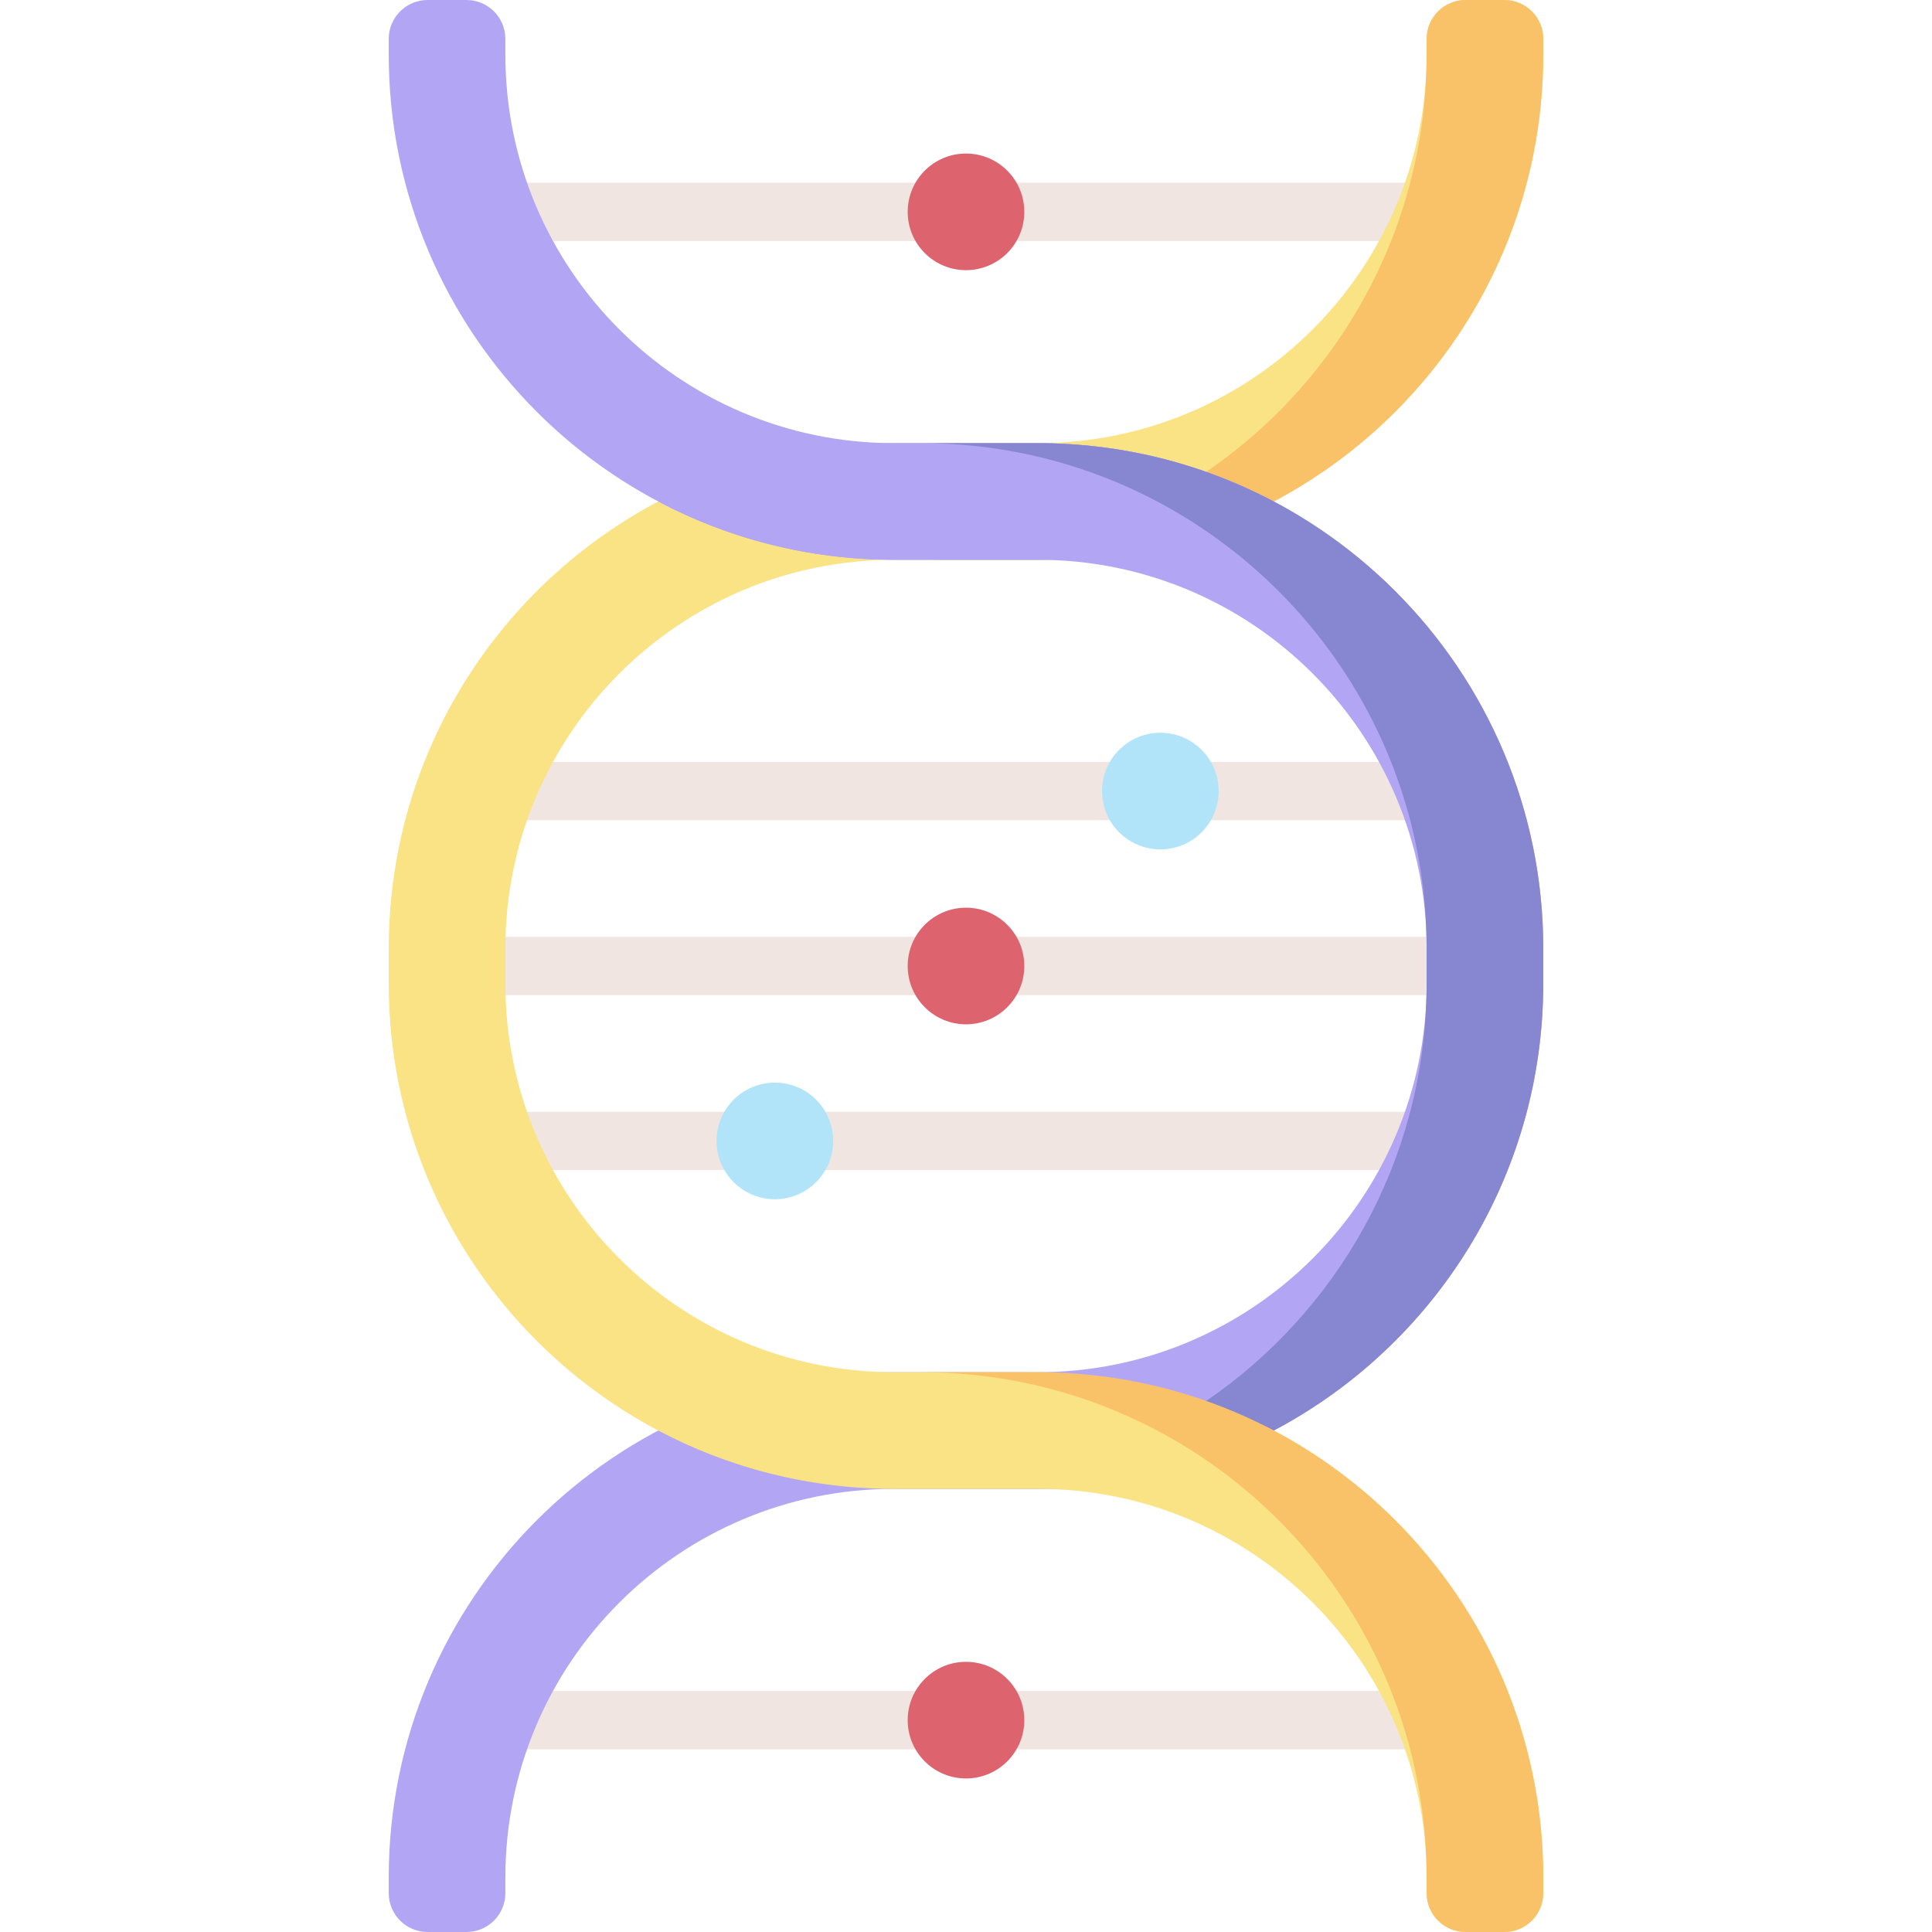 <svg id="Capa_1" enable-background="new 0 0 512 512" height="512" viewBox="0 0 512 512" width="512" xmlns="http://www.w3.org/2000/svg"><g><g fill="#f0e5e0"><path d="m245.183 463.581h-113.835c-4.267 0-7.726-3.459-7.726-7.726s3.459-7.726 7.726-7.726h113.835c4.267 0 2.575 3.459 2.575 7.726s1.692 7.726-2.575 7.726z"/><path d="m384.773 463.581h-115.724c-4.267 0-3.606-3.459-3.606-7.726s-.661-7.726 3.606-7.726h115.724c4.267 0 7.726 3.459 7.726 7.726s-3.459 7.726-7.726 7.726z"/><path d="m194.533 310.085h-60.266c-4.267 0-7.726-3.459-7.726-7.726s3.459-7.726 7.726-7.726h60.266c4.267 0 2.575 3.459 2.575 7.726 0 4.266 1.692 7.726-2.575 7.726z"/><path d="m378.076 310.085h-160.88c-4.267 0-3.606-3.459-3.606-7.726s-.661-7.726 3.606-7.726h160.88c4.267 0 7.726 3.459 7.726 7.726.001 4.266-3.458 7.726-7.726 7.726z"/><path d="m388.207 263.726h-120.36c-4.267 0-3.606-3.459-3.606-7.726s-.661-7.726 3.606-7.726h120.36c4.267 0 7.726 3.459 7.726 7.726s-3.459 7.726-7.726 7.726z"/><path d="m245.183 263.726h-117.269c-4.267 0-7.726-3.459-7.726-7.726s3.459-7.726 7.726-7.726h117.269c4.267 0 2.575 3.459 2.575 7.726.001 4.267 1.692 7.726-2.575 7.726z"/><path d="m378.076 217.368h-58.72c-4.267 0-3.606-3.459-3.606-7.726s-.661-7.726 3.606-7.726h58.72c4.267 0 7.726 3.459 7.726 7.726.001 4.267-3.458 7.726-7.726 7.726z"/><path d="m295.662 217.368h-160.88c-4.267 0-7.726-3.459-7.726-7.726s3.459-7.726 7.726-7.726h160.88c4.267 0 3.606 3.459 3.606 7.726s.661 7.726-3.606 7.726z"/><path d="m245.183 63.871h-110.916c-4.267 0-7.726-3.459-7.726-7.726s3.459-7.726 7.726-7.726h110.916c4.267 0 2.575 3.459 2.575 7.726s1.692 7.726-2.575 7.726z"/><path d="m378.076 63.871h-109.027c-4.267 0-3.606-3.459-3.606-7.726s-.661-7.726 3.606-7.726h109.028c4.267 0 7.726 3.459 7.726 7.726s-3.459 7.726-7.727 7.726z"/></g><path d="m103.018 251.364c0-73.964 59.96-133.924 133.924-133.924h38.117c56.895 0 103.018-46.123 103.018-103.018v-4.121c0-5.69 4.612-10.302 10.302-10.302h10.302c5.69 0 10.302 4.612 10.302 10.302v4.121c0 73.964-59.96 133.924-133.924 133.924h-38.117c-56.895 0-103.018 46.123-103.018 103.018v9.272c0 56.895 46.123 103.018 103.018 103.018h38.117c73.964 0 133.924 59.96 133.924 133.924v4.121c0 5.69-4.612 10.302-10.302 10.302h-10.302c-5.69 0-10.302-4.612-10.302-10.302v-4.121c0-56.895-46.123-103.018-103.018-103.018h-38.117c-73.964 0-133.924-59.96-133.924-133.924z" fill="#f9e385"/><path d="m408.982 10.302v4.121c0 73.967-59.957 133.924-133.924 133.924h-30.905c73.081 0 132.481-58.525 133.893-131.266.021-.886.031-1.772.031-2.658v-4.121c-.001-5.687 4.615-10.302 10.301-10.302h10.302c5.687 0 10.302 4.615 10.302 10.302z" fill="#f9c269"/><path d="m408.982 251.364c0-73.964-59.96-133.924-133.924-133.924h-38.117c-56.895 0-103.018-46.123-103.018-103.018v-4.121c0-5.69-4.612-10.302-10.302-10.302h-10.301c-5.69 0-10.302 4.612-10.302 10.302v4.121c0 73.964 59.96 133.924 133.924 133.924h38.117c56.895 0 103.018 46.123 103.018 103.018v9.272c0 56.895-46.123 103.018-103.018 103.018h-38.117c-73.964 0-133.924 59.96-133.924 133.924v4.121c0 5.69 4.612 10.302 10.302 10.302h10.302c5.69 0 10.302-4.612 10.302-10.302v-4.121c0-56.895 46.123-103.018 103.018-103.018h38.117c73.964 0 133.924-59.96 133.924-133.924v-9.272z" fill="#b2a6f4"/><path d="m337.559 132.893c-18.657 9.869-39.93 15.453-62.501 15.453h-38.117c-22.571 0-43.844-5.584-62.501-15.453 18.657-9.869 39.93-15.453 62.501-15.453h38.117c22.572.001 43.845 5.584 62.501 15.453z" fill="#b2a6f4"/><path d="m408.982 251.364v9.272c0 51.392-28.944 96.021-71.42 118.475-11.728 3.722-25.799-.004-17.9-7.85 34.588-23.654 57.513-63.107 58.384-107.967.021-.886.031-1.772.031-2.658v-9.272c0-.886-.01-1.772-.031-2.658-1.411-72.741-60.812-131.266-133.893-131.266h30.905c73.967.001 133.924 59.957 133.924 133.924z" fill="#8686d1"/><path d="m337.559 379.107s-6.219 12.1-17.559 14.727c-9.749 2.258-34.508.726-44.942.726h-38.117c-22.571 0-43.844-5.584-62.501-15.453 0 0 6.306-8.91 14.893-11.44 12.022-3.542 34.442-4.013 47.608-4.013h38.117c11.286 0 18.309 3.821 28.781 6.451 10.472 2.629 24.392 4.067 33.72 9.002z" fill="#f9e385"/><path d="m408.982 497.577v4.121c0 5.687-4.615 10.302-10.302 10.302h-10.302c-5.687 0-10.302-4.615-10.302-10.302v-4.121c0-.886-.01-1.772-.031-2.658-1.411-72.741-60.812-131.266-133.893-131.266h30.905c73.968.001 133.925 59.957 133.925 133.924z" fill="#f9c269"/><path d="m256 271.453c-8.534 0-15.453-6.918-15.453-15.453 0-8.534 6.918-15.453 15.453-15.453 8.534 0 15.453 6.918 15.453 15.453 0 8.534-6.919 15.453-15.453 15.453z" fill="#dd636e"/><path d="m307.509 225.095c-8.534 0-15.453-6.918-15.453-15.453 0-8.534 6.918-15.453 15.453-15.453 8.534 0 15.453 6.918 15.453 15.453 0 8.534-6.919 15.453-15.453 15.453z" fill="#b1e4f9"/><path d="m205.349 286.905c8.534 0 15.453 6.918 15.453 15.453 0 8.534-6.918 15.453-15.453 15.453-8.534 0-15.453-6.918-15.453-15.453.001-8.534 6.919-15.453 15.453-15.453z" fill="#b1e4f9"/><path d="m256 471.308c-8.534 0-15.453-6.918-15.453-15.453 0-8.534 6.918-15.453 15.453-15.453 8.534 0 15.453 6.918 15.453 15.453 0 8.534-6.919 15.453-15.453 15.453z" fill="#dd636e"/><path d="m256 40.692c-8.534 0-15.453 6.918-15.453 15.453 0 8.534 6.918 15.453 15.453 15.453 8.534 0 15.453-6.918 15.453-15.453 0-8.534-6.919-15.453-15.453-15.453z" fill="#dd636e"/></g></svg>